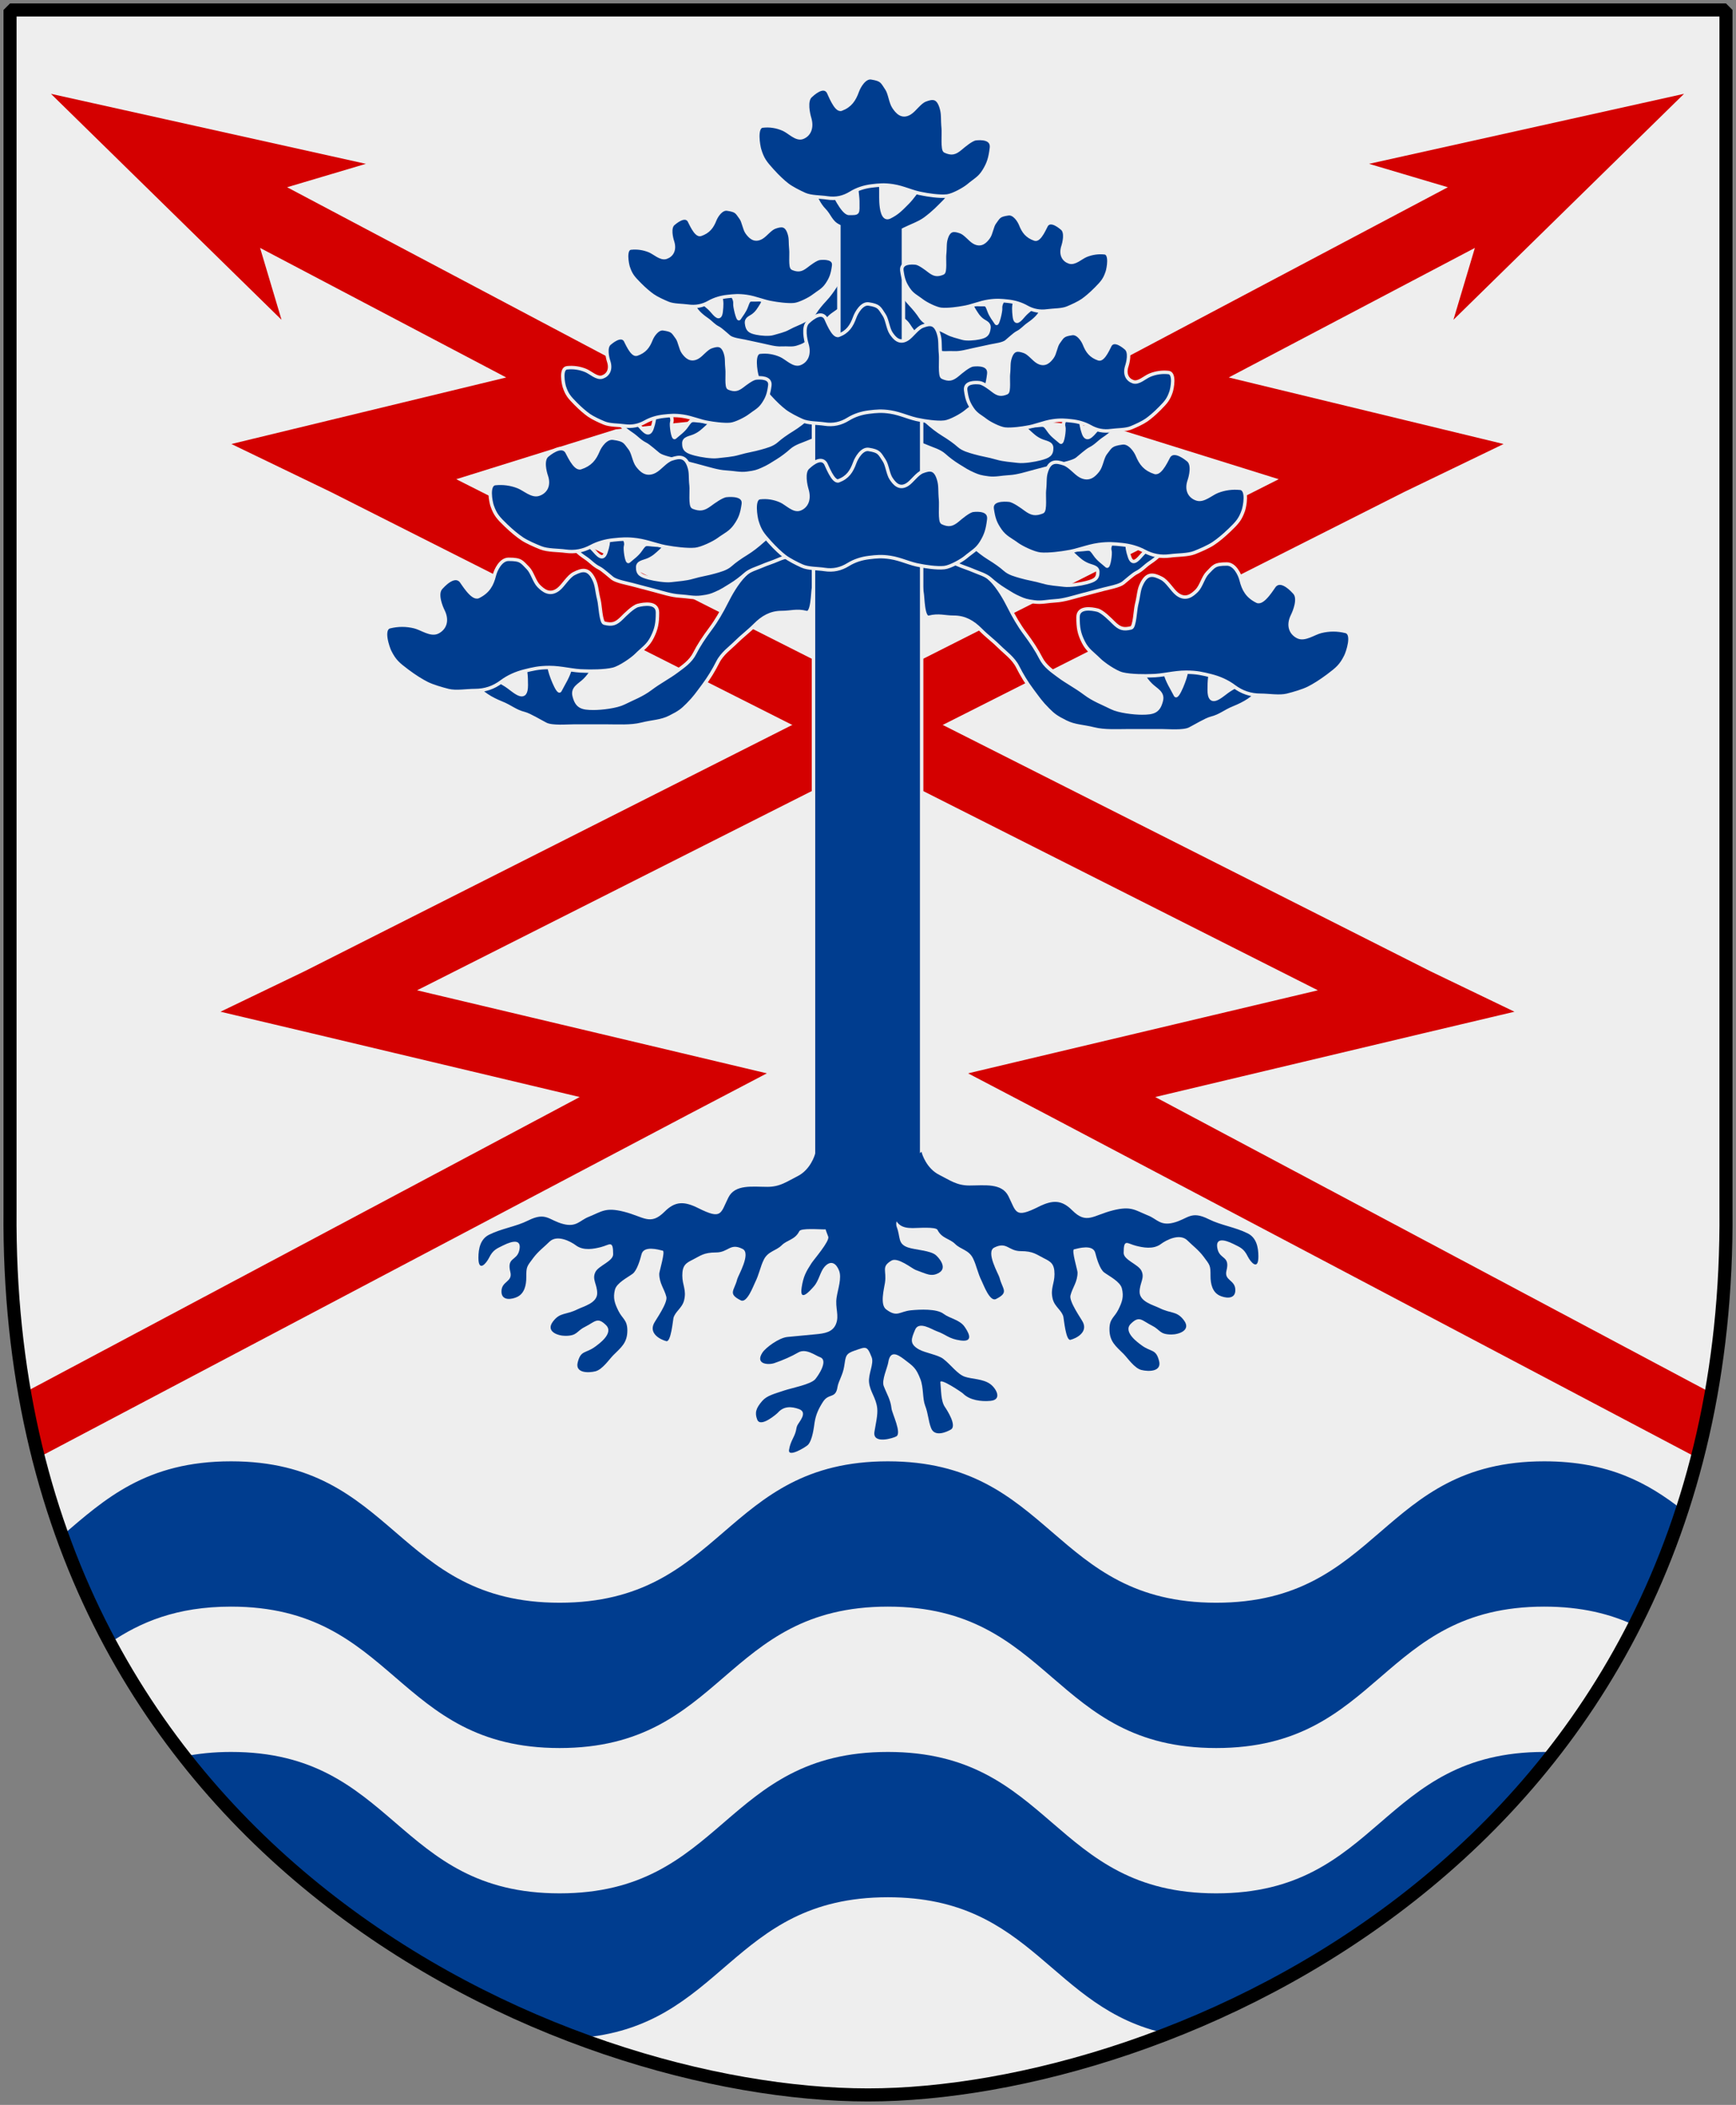 <?xml version="1.0" encoding="UTF-8" standalone="no"?>
<!-- Created with Inkscape (http://www.inkscape.org/) -->
<svg
   xmlns:dc="http://purl.org/dc/elements/1.1/"
   xmlns:cc="http://web.resource.org/cc/"
   xmlns:rdf="http://www.w3.org/1999/02/22-rdf-syntax-ns#"
   xmlns:svg="http://www.w3.org/2000/svg"
   xmlns="http://www.w3.org/2000/svg"
   xmlns:xlink="http://www.w3.org/1999/xlink"
   version="1.0"
   width="251"
   height="304.2"
   id="svg4166">
  <rect width="100%" height="100%" fill="#808080" stroke="none"/>
  <defs
     id="defs4168" />
  <path
     d="M 249.551,1.44 L 125.5,1.44 L 1.45,1.44 L 1.45,174.936 C 0.682,268.657 81.739,302.756 125.5,302.756 C 168.494,302.756 250.318,268.657 249.551,174.936 L 249.551,1.44 z "
     style="color:#000000;fill:#eeeeee;fill-opacity:1;fill-rule:nonzero;stroke:none;stroke-width:1.888;stroke-linecap:round;stroke-linejoin:bevel;marker:none;marker-start:none;marker-mid:none;marker-end:none;stroke-miterlimit:4;stroke-dashoffset:0;stroke-opacity:1;visibility:visible;display:block"
     id="Shield" />
  <use
     transform="matrix(-1,0,0,1,250.85,-2.535823e-4)"
     id="Blixt-2"
     x="0"
     y="0"
     width="251"
     height="304.2"
     xlink:href="#Blixt" />
  <path
     d="M 11.675,15.896 L 37.925,41.609 L 35.399,33.147 L 76.976,55.021 L 37.433,64.591 L 48.401,69.882 L 194.443,143.577 L 152.701,153.478 L 143.785,155.596 L 151.914,159.855 L 244.918,208.915 L 245.259,201.679 L 163.252,158.056 L 205.518,148.01 L 214.959,145.778 L 206.214,141.57 L 62.396,68.959 L 88.767,60.726 L 99.817,59.567 L 90.047,54.266 L 37.97,26.709 L 47.543,23.865 L 11.675,15.896 z "
     style="fill:#d40000;fill-opacity:1;fill-rule:evenodd;stroke:#d40000;stroke-width:2.019pt;marker-start:none;stroke-opacity:1"
     id="Blixt" />
  <path
     d="M 33.406,211.188 C 21.124,211.187 15.165,216.639 9,221.906 C 10.973,227.389 13.299,232.546 15.906,237.406 C 20.295,234.424 25.556,232.188 33.406,232.188 C 57.143,232.188 57.169,252.625 80.906,252.625 C 104.643,252.625 104.638,232.187 128.375,232.188 C 152.112,232.188 152.107,252.625 175.844,252.625 C 199.581,252.625 199.544,232.187 223.281,232.188 C 228.663,232.188 232.812,233.248 236.312,234.875 C 238.964,229.657 241.293,224.098 243.219,218.188 C 238.316,214.352 232.628,211.188 223.281,211.188 C 199.544,211.187 199.581,231.625 175.844,231.625 C 152.107,231.625 152.112,211.188 128.375,211.188 C 104.638,211.187 104.643,231.625 80.906,231.625 C 57.169,231.625 57.143,211.188 33.406,211.188 z "
     style="color:#000000;fill:#003d8f;fill-opacity:1;fill-rule:nonzero;stroke:none;stroke-width:2;stroke-linecap:round;stroke-linejoin:bevel;marker:none;marker-start:none;marker-mid:none;marker-end:none;stroke-miterlimit:4;stroke-dashoffset:0;stroke-opacity:1;visibility:visible;display:block"
     id="path5215" />
  <path
     d="M 33.406,253.188 C 30.879,253.188 28.642,253.431 26.594,253.844 C 42.241,273.814 63.21,286.947 83.531,294.531 C 104.667,293.078 105.551,274.188 128.375,274.188 C 149.47,274.188 151.83,290.313 168.75,293.906 C 188.736,286.154 209.281,272.997 224.656,253.219 C 224.204,253.203 223.752,253.188 223.281,253.188 C 199.544,253.187 199.581,273.625 175.844,273.625 C 152.107,273.625 152.112,253.188 128.375,253.188 C 104.638,253.187 104.643,273.625 80.906,273.625 C 57.169,273.625 57.143,253.188 33.406,253.188 z "
     style="color:#000000;fill:#003d8f;fill-opacity:1;fill-rule:nonzero;stroke:none;stroke-width:2;stroke-linecap:round;stroke-linejoin:bevel;marker:none;marker-start:none;marker-mid:none;marker-end:none;stroke-miterlimit:4;stroke-dashoffset:0;stroke-opacity:1;visibility:visible;display:block"
     id="Vagskura-1" />
  <g
     transform="matrix(0.366,0,0,0.366,36.618,3.93)"
     style="fill:#003d8f;fill-opacity:1;stroke:#eeeeee;stroke-width:1.364;stroke-miterlimit:4;stroke-dasharray:none;stroke-opacity:1"
     id="Pine">
    <path
       d="M 88.247,259.837 C 89.804,262.814 94.115,265.266 98.052,266.841 C 101.796,268.339 103.405,270.105 107.157,271.043 C 109.079,271.524 113.69,274.31 115.561,275.245 C 118.091,276.51 124.017,275.946 126.767,275.946 C 130.969,275.946 135.171,275.946 139.374,275.946 C 144.07,275.946 149.134,276.307 153.381,275.245 C 157.858,274.126 160.956,274.259 164.587,272.444 C 168.451,270.512 169.446,269.686 171.591,267.541 C 174.415,264.717 175.333,263.252 177.894,259.837 C 180.049,256.963 182.002,253.722 183.497,250.732 C 185.202,247.322 188.501,245.028 190.501,243.028 C 193.127,240.402 195.472,238.757 198.205,236.025 C 201.164,233.065 204.383,231.122 208.71,231.122 C 212.475,231.122 214.628,230.15 218.515,231.122 C 221.026,231.75 220.926,223.27 221.317,221.317 C 222.089,217.459 222.017,212.499 222.017,208.71 C 222.017,202.909 221.737,202.126 219.916,200.306 C 219.29,199.679 212.31,203.758 212.212,203.808 C 209.253,205.287 204.596,207.221 202.407,209.411 C 199.726,212.092 197.037,213.38 194.002,216.414 C 191.1,219.317 188.53,223.857 186.999,226.92 C 185.087,230.743 182.911,234.471 180.695,237.425 C 177.995,241.026 175.799,244.417 174.392,247.231 C 172.772,250.47 169.821,252.41 167.388,254.234 C 164.044,256.743 160.713,258.365 156.883,261.238 C 153.509,263.768 150.09,264.985 146.377,266.841 C 143.553,268.253 137.66,268.942 134.471,268.942 C 129.807,268.942 127.841,268.337 126.767,264.039 C 125.969,260.848 128.912,259.793 130.969,257.736 C 133.442,255.263 134.347,253.081 135.872,250.032 C 138.011,245.753 135.901,246.348 132.37,247.231 C 126.875,248.604 126.779,247.182 125.366,252.834 C 124.45,256.498 122.55,259.167 121.164,261.938 C 120.439,263.388 116.962,254.679 116.962,252.834 C 116.962,249.993 114.258,247.08 112.059,246.53 C 107.282,245.336 104.474,246.769 106.456,250.732 C 107.701,253.222 107.857,256.244 107.857,259.837 C 107.857,266.407 103.829,262.769 100.853,260.538 C 98.385,258.686 94.319,256.92 93.149,256.335 C 92.184,255.853 88.431,259.699 88.247,259.837 z "
       style="fill:#003d8f;fill-opacity:1;fill-rule:evenodd;stroke:#eeeeee;stroke-width:1.364;stroke-linecap:butt;stroke-linejoin:miter;stroke-miterlimit:4;stroke-dasharray:none;stroke-opacity:1"
       id="path4864" />
    <path
       d="M 125.533,203.584 C 126.067,205.598 128.639,207.82 131.113,209.465 C 133.467,211.029 134.266,212.352 136.73,213.593 C 137.993,214.228 140.713,216.7 141.854,217.59 C 143.396,218.793 147.676,219.568 149.612,220.08 C 152.571,220.861 155.53,221.642 158.489,222.424 C 161.796,223.297 165.293,224.448 168.485,224.623 C 171.849,224.807 174.005,225.46 176.905,225.083 C 179.99,224.682 180.847,224.389 182.763,223.545 C 185.285,222.434 186.208,221.756 188.657,220.253 C 190.718,218.989 192.705,217.474 194.323,216.02 C 196.168,214.361 198.924,213.645 200.71,212.859 C 203.055,211.825 205.017,211.308 207.458,210.233 C 210.101,209.069 212.735,208.542 215.782,209.346 C 218.433,210.046 220.132,209.883 222.686,211.169 C 224.335,212 225.868,207.068 226.512,206.009 C 227.784,203.917 228.671,201.031 229.387,198.835 C 230.483,195.474 230.434,194.968 229.496,193.575 C 229.173,193.096 223.488,194.161 223.409,194.171 C 221.046,194.478 217.401,194.733 215.446,195.594 C 213.052,196.649 210.915,196.896 208.205,198.09 C 205.613,199.232 202.945,201.384 201.288,202.874 C 199.22,204.734 196.983,206.489 194.865,207.789 C 192.283,209.373 190.095,210.929 188.573,212.298 C 186.82,213.874 184.376,214.449 182.318,215.054 C 179.489,215.885 176.837,216.206 173.597,217.158 C 170.743,217.997 168.106,218.066 165.141,218.451 C 162.886,218.744 158.606,218.047 156.36,217.454 C 153.076,216.587 151.807,215.871 151.862,213.181 C 151.903,211.184 154.175,211.12 156.012,210.31 C 158.221,209.337 159.271,208.241 160.92,206.758 C 163.235,204.677 161.637,204.629 158.984,204.484 C 154.855,204.258 155.056,203.416 152.993,206.428 C 151.656,208.381 149.813,209.574 148.314,210.922 C 147.53,211.627 146.727,205.934 147.076,204.865 C 147.612,203.219 146.259,201.029 144.815,200.301 C 141.676,198.721 139.429,199.029 140.075,201.694 C 140.481,203.368 140.02,205.148 139.341,207.23 C 138.099,211.037 135.951,208.18 134.277,206.334 C 132.889,204.802 130.359,203.022 129.646,202.466 C 129.058,202.007 125.688,203.538 125.533,203.584 z "
       style="fill:#003d8f;fill-opacity:1;fill-rule:evenodd;stroke:#eeeeee;stroke-width:1.364;stroke-linecap:butt;stroke-linejoin:miter;stroke-miterlimit:4;stroke-dasharray:none;stroke-opacity:1"
       id="path7485" />
    <path
       d="M 143.768,154.644 C 144.302,156.658 146.874,158.88 149.348,160.525 C 151.702,162.089 152.501,163.412 154.965,164.653 C 156.228,165.288 158.948,167.76 160.089,168.65 C 161.632,169.853 165.911,170.628 167.847,171.14 C 170.806,171.921 173.765,172.702 176.724,173.484 C 180.031,174.357 183.528,175.508 186.72,175.683 C 190.084,175.867 192.24,176.52 195.14,176.143 C 198.225,175.742 199.082,175.449 200.998,174.605 C 203.52,173.494 204.443,172.816 206.892,171.313 C 208.953,170.049 210.94,168.534 212.558,167.08 C 214.403,165.421 217.159,164.705 218.945,163.919 C 221.29,162.885 223.253,162.368 225.693,161.293 C 228.336,160.129 230.97,159.602 234.017,160.406 C 236.668,161.106 238.368,160.943 240.921,162.229 C 242.57,163.06 244.103,158.128 244.747,157.069 C 246.019,154.977 246.906,152.091 247.622,149.895 C 248.718,146.534 248.669,146.028 247.731,144.635 C 247.408,144.156 241.723,145.221 241.644,145.231 C 239.281,145.538 235.637,145.793 233.681,146.654 C 231.287,147.709 229.15,147.956 226.44,149.15 C 223.848,150.292 221.18,152.444 219.523,153.934 C 217.455,155.794 215.218,157.549 213.1,158.849 C 210.518,160.433 208.331,161.989 206.808,163.358 C 205.056,164.934 202.611,165.509 200.553,166.114 C 197.724,166.945 195.073,167.266 191.832,168.218 C 188.978,169.057 186.341,169.126 183.376,169.511 C 181.121,169.804 176.841,169.107 174.596,168.514 C 171.312,167.647 170.042,166.931 170.097,164.241 C 170.139,162.244 172.41,162.18 174.247,161.37 C 176.456,160.397 177.506,159.301 179.155,157.818 C 181.47,155.737 179.872,155.689 177.219,155.544 C 173.09,155.318 173.291,154.476 171.229,157.488 C 169.891,159.441 168.048,160.634 166.549,161.982 C 165.765,162.687 164.962,156.994 165.311,155.925 C 165.847,154.279 164.494,152.089 163.05,151.361 C 159.911,149.781 157.664,150.089 158.31,152.754 C 158.716,154.428 158.255,156.208 157.576,158.29 C 156.335,162.097 154.186,159.24 152.512,157.394 C 151.124,155.862 148.594,154.082 147.881,153.526 C 147.293,153.067 143.924,154.598 143.768,154.644 z "
       style="fill:#003d8f;fill-opacity:1;fill-rule:evenodd;stroke:#eeeeee;stroke-width:1.364;stroke-linecap:butt;stroke-linejoin:miter;stroke-miterlimit:4;stroke-dasharray:none;stroke-opacity:1"
       id="path7487" />
    <path
       d="M 174.17,109.949 C 174.823,111.896 177.009,113.855 179.049,115.251 C 180.99,116.578 181.749,117.813 183.731,118.81 C 184.746,119.32 187.074,121.512 188.031,122.286 C 189.326,123.333 192.59,123.694 194.087,124.017 C 196.376,124.51 198.664,125.003 200.952,125.496 C 203.51,126.047 206.243,126.856 208.626,126.725 C 211.138,126.587 212.816,127.03 214.913,126.38 C 217.144,125.688 217.74,125.316 219.049,124.296 C 220.773,122.954 221.369,122.193 222.988,120.47 C 224.351,119.02 225.627,117.328 226.638,115.732 C 227.791,113.911 229.738,112.938 230.958,111.988 C 232.561,110.74 233.946,110.04 235.614,108.741 C 237.421,107.335 239.301,106.561 241.658,107.069 C 243.707,107.51 244.944,107.187 246.997,108.219 C 248.323,108.886 248.826,103.849 249.167,102.737 C 249.841,100.541 250.129,97.594 250.378,95.348 C 250.759,91.91 250.658,91.413 249.786,90.12 C 249.486,89.676 245.418,91.274 245.361,91.292 C 243.652,91.821 240.989,92.421 239.653,93.461 C 238.017,94.736 236.467,95.184 234.616,96.626 C 232.844,98.005 231.146,100.395 230.111,102.03 C 228.818,104.072 227.388,106.025 225.987,107.516 C 224.28,109.333 222.861,111.086 221.91,112.588 C 220.815,114.318 219.081,115.121 217.636,115.917 C 215.649,117.011 213.729,117.581 211.454,118.834 C 209.451,119.938 207.509,120.258 205.365,120.922 C 203.734,121.428 200.48,121.144 198.743,120.77 C 196.203,120.223 195.173,119.633 194.87,116.96 C 194.646,114.975 196.318,114.696 197.573,113.718 C 199.082,112.542 199.719,111.355 200.75,109.727 C 202.196,107.442 201.008,107.547 199.027,107.656 C 195.944,107.825 195.986,106.971 194.844,110.155 C 194.105,112.219 192.894,113.578 191.957,115.058 C 191.467,115.832 190.146,110.262 190.268,109.168 C 190.455,107.485 189.174,105.441 188.013,104.857 C 185.49,103.589 183.867,104.109 184.685,106.69 C 185.199,108.312 185.085,110.121 184.849,112.251 C 184.417,116.144 182.463,113.516 180.989,111.844 C 179.767,110.457 177.669,108.933 177.07,108.449 C 176.576,108.05 174.28,109.889 174.17,109.949 z "
       style="fill:#003d8f;fill-opacity:1;fill-rule:evenodd;stroke:#eeeeee;stroke-width:1.364;stroke-linecap:butt;stroke-linejoin:miter;stroke-miterlimit:4;stroke-dasharray:none;stroke-opacity:1"
       id="path7489" />
    <path
       d="M 397.249,261.696 C 395.692,264.673 391.381,267.125 387.444,268.7 C 383.7,270.198 382.091,271.964 378.339,272.902 C 376.417,273.383 371.807,276.169 369.935,277.104 C 367.405,278.369 361.48,277.805 358.729,277.805 C 354.527,277.805 350.325,277.805 346.122,277.805 C 341.426,277.805 336.362,278.166 332.115,277.104 C 327.638,275.985 324.54,276.119 320.909,274.303 C 317.045,272.371 316.05,271.545 313.905,269.4 C 311.081,266.576 310.163,265.111 307.602,261.696 C 305.447,258.822 303.494,255.581 301.999,252.591 C 300.294,249.181 296.995,246.887 294.995,244.887 C 292.369,242.261 290.024,240.617 287.291,237.884 C 284.332,234.924 281.113,232.981 276.786,232.981 C 273.021,232.981 270.868,232.009 266.981,232.981 C 264.471,233.609 264.57,225.129 264.179,223.176 C 263.408,219.318 263.479,214.358 263.479,210.569 C 263.479,204.768 263.759,203.985 265.58,202.165 C 266.206,201.538 273.186,205.618 273.284,205.667 C 276.243,207.146 280.9,209.081 283.089,211.27 C 285.77,213.951 288.46,215.239 291.494,218.273 C 294.396,221.176 296.966,225.716 298.497,228.779 C 300.409,232.602 302.585,236.33 304.801,239.284 C 307.501,242.885 309.697,246.276 311.104,249.09 C 312.724,252.329 315.675,254.269 318.108,256.093 C 321.452,258.602 324.783,260.224 328.613,263.097 C 331.987,265.628 335.406,266.844 339.119,268.7 C 341.943,270.112 347.837,270.801 351.025,270.801 C 355.689,270.801 357.655,270.196 358.729,265.899 C 359.527,262.707 356.584,261.652 354.527,259.595 C 352.054,257.122 351.149,254.94 349.624,251.891 C 347.485,247.612 349.595,248.207 353.126,249.09 C 358.622,250.463 358.717,249.041 360.13,254.693 C 361.046,258.357 362.946,261.026 364.332,263.797 C 365.057,265.247 368.534,256.538 368.534,254.693 C 368.534,251.852 371.238,248.939 373.437,248.389 C 378.214,247.195 381.022,248.628 379.04,252.591 C 377.795,255.081 377.639,258.103 377.639,261.696 C 377.639,268.266 381.667,264.628 384.643,262.397 C 387.111,260.546 391.178,258.779 392.347,258.194 C 393.312,257.712 397.065,261.558 397.249,261.696 z "
       style="fill:#003d8f;fill-opacity:1;fill-rule:evenodd;stroke:#eeeeee;stroke-width:1.364;stroke-linecap:butt;stroke-linejoin:miter;stroke-miterlimit:4;stroke-dasharray:none;stroke-opacity:1"
       id="path8386" />
    <path
       d="M 359.964,205.443 C 359.43,207.457 356.857,209.679 354.383,211.324 C 352.029,212.888 351.23,214.211 348.766,215.452 C 347.503,216.087 344.783,218.559 343.642,219.449 C 342.1,220.653 337.82,221.427 335.884,221.939 C 332.925,222.72 329.966,223.502 327.007,224.283 C 323.7,225.156 320.203,226.307 317.011,226.482 C 313.647,226.666 311.492,227.319 308.592,226.942 C 305.506,226.541 304.649,226.248 302.734,225.404 C 300.211,224.293 299.288,223.615 296.839,222.112 C 294.778,220.848 292.791,219.333 291.174,217.879 C 289.329,216.22 286.572,215.504 284.786,214.718 C 282.441,213.684 280.479,213.167 278.038,212.092 C 275.395,210.928 272.761,210.401 269.714,211.205 C 267.063,211.905 265.364,211.742 262.81,213.028 C 261.161,213.859 259.629,208.927 258.984,207.868 C 257.712,205.776 256.825,202.89 256.109,200.694 C 255.013,197.333 255.062,196.827 256,195.434 C 256.323,194.955 262.008,196.02 262.087,196.03 C 264.45,196.337 268.095,196.592 270.05,197.453 C 272.444,198.508 274.581,198.755 277.291,199.949 C 279.883,201.091 282.551,203.244 284.208,204.733 C 286.276,206.593 288.513,208.348 290.632,209.648 C 293.213,211.232 295.401,212.789 296.923,214.157 C 298.676,215.733 301.12,216.308 303.178,216.913 C 306.007,217.744 308.659,218.065 311.899,219.017 C 314.753,219.856 317.39,219.925 320.355,220.31 C 322.61,220.603 326.89,219.906 329.136,219.313 C 332.42,218.446 333.69,217.73 333.634,215.04 C 333.593,213.043 331.321,212.979 329.484,212.169 C 327.275,211.196 326.225,210.1 324.576,208.617 C 322.261,206.536 323.859,206.488 326.512,206.343 C 330.641,206.117 330.44,205.275 332.503,208.287 C 333.84,210.24 335.683,211.433 337.182,212.781 C 337.966,213.486 338.769,207.793 338.421,206.724 C 337.884,205.079 339.237,202.888 340.682,202.161 C 343.82,200.58 346.067,200.888 345.421,203.553 C 345.015,205.227 345.476,207.007 346.155,209.089 C 347.397,212.896 349.545,210.039 351.219,208.193 C 352.607,206.661 355.137,204.882 355.85,204.325 C 356.438,203.866 359.808,205.397 359.964,205.443 z "
       style="fill:#003d8f;fill-opacity:1;fill-rule:evenodd;stroke:#eeeeee;stroke-width:1.364;stroke-linecap:butt;stroke-linejoin:miter;stroke-miterlimit:4;stroke-dasharray:none;stroke-opacity:1"
       id="path8388" />
    <path
       d="M 341.728,156.503 C 341.195,158.517 338.622,160.739 336.148,162.384 C 333.794,163.948 332.995,165.271 330.531,166.512 C 329.268,167.148 326.548,169.619 325.407,170.509 C 323.865,171.713 319.585,172.487 317.649,172.999 C 314.69,173.78 311.731,174.562 308.772,175.343 C 305.465,176.216 301.968,177.367 298.776,177.542 C 295.412,177.726 293.256,178.379 290.356,178.002 C 287.271,177.601 286.414,177.308 284.498,176.464 C 281.976,175.353 281.053,174.675 278.604,173.172 C 276.543,171.908 274.556,170.393 272.938,168.939 C 271.093,167.28 268.337,166.564 266.551,165.778 C 264.206,164.744 262.244,164.227 259.803,163.152 C 257.16,161.988 254.526,161.461 251.479,162.265 C 248.828,162.965 247.129,162.802 244.575,164.088 C 242.926,164.919 241.393,159.987 240.749,158.928 C 239.477,156.836 238.59,153.95 237.874,151.754 C 236.778,148.393 236.827,147.887 237.765,146.494 C 238.088,146.015 243.773,147.08 243.852,147.09 C 246.215,147.397 249.86,147.652 251.815,148.513 C 254.209,149.568 256.346,149.815 259.056,151.009 C 261.648,152.151 264.316,154.304 265.973,155.793 C 268.041,157.653 270.278,159.408 272.396,160.708 C 274.978,162.292 277.166,163.849 278.688,165.217 C 280.441,166.793 282.885,167.368 284.943,167.973 C 287.772,168.804 290.424,169.125 293.664,170.077 C 296.518,170.916 299.155,170.985 302.12,171.37 C 304.375,171.663 308.655,170.966 310.901,170.373 C 314.185,169.506 315.454,168.79 315.399,166.1 C 315.358,164.103 313.086,164.039 311.249,163.23 C 309.04,162.256 307.99,161.16 306.341,159.677 C 304.026,157.596 305.624,157.548 308.277,157.403 C 312.406,157.177 312.205,156.335 314.268,159.347 C 315.605,161.3 317.448,162.493 318.947,163.841 C 319.731,164.546 320.534,158.853 320.185,157.784 C 319.649,156.139 321.002,153.948 322.446,153.221 C 325.585,151.64 327.832,151.948 327.186,154.613 C 326.78,156.287 327.241,158.067 327.92,160.149 C 329.162,163.956 331.31,161.099 332.984,159.253 C 334.372,157.721 336.902,155.942 337.615,155.385 C 338.203,154.926 341.573,156.457 341.728,156.503 z "
       style="fill:#003d8f;fill-opacity:1;fill-rule:evenodd;stroke:#eeeeee;stroke-width:1.364;stroke-linecap:butt;stroke-linejoin:miter;stroke-miterlimit:4;stroke-dasharray:none;stroke-opacity:1"
       id="path8390" />
    <path
       d="M 311.326,111.808 C 310.674,113.755 308.487,115.714 306.447,117.11 C 304.506,118.437 303.747,119.673 301.765,120.669 C 300.75,121.179 298.423,123.371 297.465,124.145 C 296.171,125.192 292.907,125.553 291.409,125.876 C 289.12,126.369 286.832,126.862 284.544,127.355 C 281.986,127.906 279.253,128.715 276.87,128.584 C 274.358,128.446 272.68,128.889 270.584,128.239 C 268.352,127.547 267.756,127.175 266.447,126.155 C 264.724,124.813 264.127,124.052 262.508,122.329 C 261.145,120.879 259.869,119.187 258.858,117.591 C 257.705,115.77 255.758,114.797 254.538,113.847 C 252.935,112.599 251.55,111.899 249.882,110.6 C 248.076,109.194 246.195,108.42 243.839,108.928 C 241.789,109.369 240.552,109.046 238.499,110.078 C 237.173,110.745 236.67,105.708 236.329,104.596 C 235.655,102.4 235.367,99.453 235.118,97.207 C 234.737,93.769 234.838,93.272 235.71,91.979 C 236.01,91.535 240.078,93.133 240.135,93.151 C 241.844,93.68 244.507,94.28 245.843,95.321 C 247.479,96.595 249.029,97.043 250.88,98.485 C 252.652,99.864 254.35,102.254 255.385,103.889 C 256.678,105.931 258.108,107.885 259.509,109.376 C 261.216,111.192 262.635,112.945 263.586,114.447 C 264.681,116.177 266.416,116.98 267.86,117.776 C 269.847,118.87 271.767,119.44 274.042,120.693 C 276.046,121.797 277.988,122.117 280.131,122.781 C 281.762,123.287 285.017,123.003 286.753,122.629 C 289.293,122.082 290.323,121.492 290.626,118.819 C 290.85,116.834 289.179,116.555 287.923,115.577 C 286.414,114.401 285.777,113.214 284.747,111.586 C 283.3,109.302 284.488,109.406 286.469,109.515 C 289.552,109.684 289.51,108.83 290.652,112.014 C 291.391,114.078 292.602,115.437 293.539,116.917 C 294.029,117.691 295.35,112.121 295.228,111.027 C 295.041,109.344 296.322,107.3 297.483,106.716 C 300.006,105.448 301.629,105.968 300.811,108.549 C 300.297,110.171 300.411,111.98 300.647,114.11 C 301.079,118.004 303.033,115.375 304.507,113.703 C 305.729,112.316 307.827,110.792 308.426,110.308 C 308.92,109.909 311.216,111.748 311.326,111.808 z "
       style="fill:#003d8f;fill-opacity:1;fill-rule:evenodd;stroke:#eeeeee;stroke-width:1.364;stroke-linecap:butt;stroke-linejoin:miter;stroke-miterlimit:4;stroke-dasharray:none;stroke-opacity:1"
       id="path8392" />
    <rect
       width="42.723"
       height="320.141"
       x="221.317"
       y="141.475"
       style="fill:#003d8f;fill-opacity:1;stroke:#eeeeee;stroke-width:1.364;stroke-linejoin:miter;stroke-miterlimit:4;stroke-dasharray:none;stroke-opacity:1"
       id="rect8398" />
    <path
       d="M 263.445,212.565 C 264.869,212.876 270.045,213.741 273.039,213.384 C 275.471,213.093 279.917,210.55 281.43,209.274 C 283.984,207.118 285.831,206.355 287.609,203.464 C 289.452,200.468 290.059,198.4 290.553,194.441 C 291.059,190.388 286.339,190.527 284.346,190.765 C 282.628,190.97 279.457,193.702 278.416,194.581 C 276.08,196.553 274.772,196.798 272.223,195.648 C 271.101,195.142 271.708,188.728 271.517,186.733 C 271.134,182.722 271.558,181.234 270.729,178.483 C 269.415,174.126 267.25,174.412 264.439,175.471 C 262.207,176.311 260.259,179.432 258.342,180.616 C 255.145,182.591 253.213,180.108 251.969,178.268 C 250.727,176.429 250.428,172.838 249.232,171.069 C 247.333,168.259 247.373,167.393 243.107,166.728 C 240.473,166.317 238.299,170.046 237.606,171.965 C 236.355,175.43 234.802,177.77 231.261,179.104 C 229.054,179.935 226.517,172.871 226.062,172.198 C 223.982,169.12 219.618,173.476 219.192,173.836 C 216.978,175.704 218.264,181.091 218.708,182.565 C 219.915,186.568 218.469,189.303 215.93,190.259 C 213.479,191.182 210.764,188.105 208.451,187.061 C 205.798,185.865 202.974,185.424 200.129,185.764 C 197.146,186.12 198.538,193.638 198.968,195.065 C 200.102,198.824 201.203,200.193 204,203.299 C 206.227,205.772 208.319,207.709 209.959,208.969 C 211.667,210.281 214.66,211.791 216.761,212.738 C 219.262,213.866 222.989,213.709 225.677,214.128 C 229.088,214.66 232.111,213.986 235.009,212.196 C 237.512,210.65 240.347,209.759 243.234,209.415 C 246.079,209.075 248.192,208.833 251.722,209.383 C 255.933,210.04 259.481,211.947 263.445,212.565 z "
       style="fill:#003d8f;fill-opacity:1;fill-rule:evenodd;stroke:#eeeeee;stroke-width:1.364;stroke-linecap:butt;stroke-linejoin:miter;stroke-miterlimit:4;stroke-dasharray:none;stroke-opacity:1"
       id="path8396" />
    <path
       d="M 244.094,54.344 C 241.743,54.447 238.853,55.667 238.125,56.031 C 238.119,56.035 238.1,56.057 238.094,56.062 C 238.088,56.069 238.068,56.086 238.062,56.094 C 238.057,56.102 238.036,56.116 238.031,56.125 C 237.407,57.292 238.812,66.569 238.812,68.625 C 238.812,71.206 238.934,72.452 238.531,73.031 C 238.132,73.565 237.229,73.531 235.312,73.531 C 235.303,73.531 235.291,73.532 235.281,73.531 C 232.806,73.403 229.041,65.176 228.312,63.719 C 226.341,59.776 226.787,61.529 221.312,63.719 C 221.498,66.253 223.67,70.264 225.531,72.125 C 227.679,74.273 228.106,76.928 231.125,78.438 C 231.198,78.474 231.27,78.525 231.344,78.562 L 231.344,150.594 L 256.844,150.594 L 256.844,79.938 C 256.909,79.902 256.965,79.877 257.031,79.844 C 259.532,78.593 263.195,77.307 265.438,75.625 C 268.966,72.979 270.411,71.37 273.156,68.625 C 276.008,65.773 274.717,61.779 273.156,60.219 C 269.994,57.056 265.479,58.73 264.031,61.625 C 262.726,64.235 260.226,67.555 258.438,69.344 C 255.673,72.108 254.46,73.426 251.438,74.938 C 250.925,75.194 250.468,75.238 250.094,75.125 C 249.908,75.064 249.717,74.946 249.562,74.812 C 248.073,73.484 247.938,69.054 247.938,67.25 C 247.938,63.18 248.008,59.188 247.219,56.031 C 247.128,55.667 246.965,55.359 246.75,55.125 C 246.718,55.091 246.66,55.031 246.625,55 C 246.034,54.484 245.103,54.3 244.094,54.344 z "
       style="fill:#003d8f;fill-opacity:1;fill-rule:evenodd;stroke:#eeeeee;stroke-width:1.364;stroke-linecap:butt;stroke-linejoin:miter;stroke-miterlimit:4;stroke-dasharray:none;stroke-opacity:1"
       id="path7491" />
    <path
       d="M 263.445,155.135 C 264.869,155.446 270.045,156.311 273.039,155.953 C 275.471,155.663 279.917,153.12 281.43,151.843 C 283.984,149.688 285.831,148.925 287.609,146.034 C 289.452,143.038 290.059,140.969 290.553,137.011 C 291.059,132.958 286.339,133.097 284.346,133.335 C 282.628,133.54 279.457,136.272 278.416,137.151 C 276.08,139.122 274.772,139.367 272.223,138.217 C 271.101,137.711 271.708,131.297 271.517,129.303 C 271.134,125.292 271.558,123.804 270.729,121.053 C 269.415,116.696 267.25,116.982 264.439,118.041 C 262.207,118.881 260.259,122.002 258.342,123.186 C 255.145,125.161 253.213,122.678 251.969,120.838 C 250.727,118.999 250.428,115.408 249.232,113.638 C 247.333,110.829 247.373,109.962 243.107,109.297 C 240.473,108.887 238.299,112.615 237.606,114.535 C 236.355,117.999 234.802,120.34 231.261,121.673 C 229.054,122.504 226.517,115.441 226.062,114.768 C 223.982,111.689 219.618,116.046 219.192,116.406 C 216.978,118.274 218.264,123.66 218.708,125.135 C 219.915,129.137 218.469,131.872 215.93,132.829 C 213.479,133.752 210.764,130.674 208.451,129.631 C 205.798,128.434 202.974,127.994 200.129,128.334 C 197.146,128.69 198.538,136.208 198.968,137.634 C 200.102,141.394 201.203,142.763 204,145.869 C 206.227,148.341 208.319,150.279 209.959,151.538 C 211.667,152.851 214.66,154.36 216.761,155.308 C 219.262,156.436 222.989,156.279 225.677,156.698 C 229.088,157.229 232.111,156.555 235.009,154.766 C 237.512,153.219 240.347,152.329 243.234,151.985 C 246.079,151.645 248.192,151.403 251.722,151.953 C 255.933,152.61 259.481,154.517 263.445,155.135 z "
       style="fill:#003d8f;fill-opacity:1;fill-rule:evenodd;stroke:#eeeeee;stroke-width:1.364;stroke-linecap:butt;stroke-linejoin:miter;stroke-miterlimit:4;stroke-dasharray:none;stroke-opacity:1"
       id="path8394" />
    <path
       d="M 264.496,65.838 C 265.92,66.149 271.096,67.013 274.09,66.656 C 276.522,66.366 280.968,63.823 282.481,62.546 C 285.035,60.391 286.881,59.628 288.66,56.737 C 290.503,53.741 291.11,51.672 291.604,47.714 C 292.11,43.661 287.389,43.8 285.397,44.037 C 283.679,44.242 280.508,46.975 279.466,47.854 C 277.131,49.825 275.823,50.07 273.273,48.92 C 272.152,48.414 272.758,42 272.568,40.006 C 272.184,35.994 272.609,34.507 271.779,31.756 C 270.465,27.399 268.3,27.685 265.489,28.743 C 263.258,29.584 261.309,32.705 259.393,33.889 C 256.195,35.864 254.263,33.381 253.02,31.541 C 251.777,29.702 251.478,26.111 250.282,24.341 C 248.384,21.532 248.424,20.665 244.158,20 C 241.523,19.59 239.349,23.318 238.656,25.238 C 237.405,28.702 235.852,31.042 232.311,32.376 C 230.104,33.207 227.568,26.144 227.113,25.47 C 225.033,22.392 220.668,26.749 220.242,27.108 C 218.029,28.976 219.314,34.363 219.759,35.837 C 220.966,39.84 219.52,42.575 216.981,43.531 C 214.53,44.455 211.815,41.377 209.502,40.334 C 206.848,39.137 204.024,38.697 201.179,39.037 C 198.197,39.393 199.588,46.911 200.018,48.337 C 201.152,52.097 202.253,53.466 205.051,56.572 C 207.278,59.044 209.369,60.981 211.009,62.241 C 212.718,63.554 215.71,65.063 217.811,66.011 C 220.313,67.139 224.04,66.982 226.728,67.4 C 230.139,67.932 233.162,67.258 236.059,65.469 C 238.563,63.922 241.397,63.032 244.284,62.687 C 247.13,62.348 249.243,62.106 252.772,62.656 C 256.984,63.312 260.531,65.22 264.496,65.838 z "
       style="fill:#003d8f;fill-opacity:1;fill-rule:evenodd;stroke:#eeeeee;stroke-width:1.364;stroke-linecap:butt;stroke-linejoin:miter;stroke-miterlimit:4;stroke-dasharray:none;stroke-opacity:1"
       id="path4860" />
    <path
       d="M 164.219,205.427 C 165.762,205.72 171.37,206.534 174.614,206.197 C 177.249,205.924 182.066,203.531 183.705,202.329 C 186.472,200.3 188.473,199.583 190.4,196.862 C 192.397,194.042 193.054,192.095 193.59,188.37 C 194.138,184.555 189.023,184.686 186.864,184.909 C 185.003,185.102 181.567,187.674 180.439,188.501 C 177.909,190.357 176.492,190.587 173.729,189.505 C 172.514,189.029 173.171,182.992 172.965,181.115 C 172.55,177.34 173.01,175.94 172.111,173.351 C 170.687,169.25 168.341,169.519 165.296,170.516 C 162.878,171.306 160.767,174.244 158.691,175.358 C 155.226,177.217 153.133,174.88 151.786,173.148 C 150.44,171.417 150.115,168.038 148.82,166.372 C 146.763,163.728 146.806,162.913 142.184,162.287 C 139.33,161.9 136.975,165.409 136.224,167.216 C 134.868,170.477 133.186,172.679 129.349,173.934 C 126.958,174.717 124.21,168.069 123.717,167.435 C 121.463,164.538 116.735,168.638 116.273,168.977 C 113.875,170.735 115.268,175.804 115.749,177.192 C 117.057,180.959 115.49,183.533 112.739,184.433 C 110.084,185.302 107.142,182.406 104.636,181.424 C 101.761,180.298 98.702,179.883 95.619,180.203 C 92.388,180.538 93.896,187.614 94.362,188.956 C 95.59,192.494 96.783,193.783 99.814,196.706 C 102.227,199.033 104.493,200.856 106.27,202.042 C 108.121,203.277 111.363,204.698 113.639,205.59 C 116.35,206.652 120.388,206.503 123.3,206.898 C 126.996,207.398 130.271,206.764 133.41,205.08 C 136.123,203.624 139.193,202.786 142.321,202.462 C 145.404,202.142 147.693,201.915 151.518,202.432 C 156.08,203.05 159.924,204.846 164.219,205.427 z "
       style="fill:#003d8f;fill-opacity:1;fill-rule:evenodd;stroke:#eeeeee;stroke-width:1.364;stroke-linecap:butt;stroke-linejoin:miter;stroke-miterlimit:4;stroke-dasharray:none;stroke-opacity:1"
       id="path4854" />
    <path
       d="M 130.969,254.234 C 132.66,254.326 138.767,254.386 142.175,253.534 C 144.944,252.842 149.716,249.495 151.28,247.931 C 153.921,245.29 155.945,244.204 157.583,240.927 C 159.281,237.532 159.684,235.295 159.684,231.122 C 159.684,226.849 154.249,227.753 151.98,228.321 C 150.025,228.81 146.754,232.146 145.677,233.223 C 143.262,235.638 141.786,236.102 138.673,235.324 C 137.304,234.982 137.08,228.251 136.572,226.219 C 135.551,222.133 135.827,220.526 134.471,217.815 C 132.324,213.521 129.863,214.166 126.767,215.714 C 124.309,216.943 122.507,220.484 120.464,222.017 C 117.053,224.575 114.462,222.319 112.76,220.617 C 111.058,218.915 110.195,215.25 108.557,213.613 C 105.958,211.014 105.879,210.111 100.853,210.111 C 97.749,210.111 95.775,214.317 95.25,216.414 C 94.304,220.198 92.847,222.869 88.947,224.819 C 86.516,226.034 82.566,219.138 81.943,218.515 C 79.095,215.668 74.68,220.877 74.239,221.317 C 71.951,223.605 74.213,228.969 74.94,230.422 C 76.912,234.366 75.635,237.428 72.838,238.826 C 70.139,240.176 66.557,237.431 63.734,236.725 C 60.494,235.915 57.168,235.915 53.928,236.725 C 50.533,237.574 53.226,245.124 53.928,246.53 C 55.781,250.235 57.251,251.473 60.932,254.234 C 63.863,256.432 66.559,258.098 68.636,259.137 C 70.8,260.219 74.476,261.297 77.041,261.938 C 80.095,262.702 84.38,261.938 87.546,261.938 C 91.565,261.938 94.962,260.754 98.052,258.437 C 100.723,256.433 103.869,255.056 107.157,254.234 C 110.396,253.424 112.803,252.834 116.962,252.834 C 121.923,252.834 126.299,254.234 130.969,254.234 z "
       style="fill:#003d8f;fill-opacity:1;fill-rule:evenodd;stroke:#eeeeee;stroke-width:1.364;stroke-linecap:butt;stroke-linejoin:miter;stroke-miterlimit:4;stroke-dasharray:none;stroke-opacity:1"
       id="path3979" />
    <path
       d="M 180.038,156.168 C 181.3,156.419 185.888,157.119 188.541,156.83 C 190.696,156.595 194.636,154.538 195.977,153.506 C 198.24,151.763 199.877,151.146 201.453,148.807 C 203.086,146.384 203.624,144.711 204.062,141.51 C 204.51,138.232 200.327,138.344 198.561,138.537 C 197.039,138.703 194.228,140.912 193.306,141.623 C 191.236,143.218 190.077,143.416 187.817,142.486 C 186.823,142.077 187.361,136.889 187.192,135.276 C 186.852,132.032 187.228,130.829 186.493,128.604 C 185.329,125.08 183.41,125.311 180.919,126.168 C 178.941,126.847 177.214,129.372 175.516,130.329 C 172.682,131.926 170.97,129.918 169.868,128.43 C 168.767,126.943 168.502,124.039 167.442,122.607 C 165.76,120.335 165.795,119.634 162.015,119.097 C 159.68,118.764 157.754,121.78 157.139,123.333 C 156.031,126.134 154.654,128.027 151.516,129.106 C 149.56,129.778 147.313,124.065 146.909,123.521 C 145.066,121.031 141.198,124.555 140.821,124.845 C 138.859,126.356 139.998,130.713 140.392,131.905 C 141.462,135.142 140.18,137.354 137.93,138.128 C 135.758,138.874 133.352,136.385 131.302,135.542 C 128.951,134.574 126.448,134.218 123.927,134.492 C 121.283,134.78 122.517,140.861 122.898,142.014 C 123.903,145.055 124.879,146.162 127.358,148.674 C 129.332,150.674 131.185,152.24 132.638,153.259 C 134.152,154.321 136.804,155.541 138.666,156.308 C 140.883,157.22 144.186,157.093 146.568,157.432 C 149.591,157.862 152.27,157.317 154.838,155.87 C 157.057,154.619 159.568,153.899 162.127,153.62 C 164.649,153.345 166.521,153.15 169.649,153.595 C 173.381,154.126 176.525,155.668 180.038,156.168 z "
       style="fill:#003d8f;fill-opacity:1;fill-rule:evenodd;stroke:#eeeeee;stroke-width:1.364;stroke-linecap:butt;stroke-linejoin:miter;stroke-miterlimit:4;stroke-dasharray:none;stroke-opacity:1"
       id="path4856" />
    <path
       d="M 354.527,256.093 C 352.836,256.185 346.729,256.245 343.321,255.393 C 340.552,254.701 335.78,251.354 334.216,249.79 C 331.576,247.149 329.551,246.063 327.913,242.786 C 326.215,239.391 325.812,237.154 325.812,232.981 C 325.812,228.708 331.247,229.613 333.516,230.18 C 335.472,230.669 338.742,234.005 339.819,235.082 C 342.234,237.497 343.71,237.961 346.823,237.183 C 348.192,236.841 348.416,230.11 348.924,228.079 C 349.946,223.992 349.67,222.385 351.025,219.674 C 353.172,215.38 355.633,216.025 358.729,217.573 C 361.187,218.802 362.989,222.343 365.032,223.876 C 368.443,226.434 371.034,224.178 372.737,222.476 C 374.438,220.774 375.302,217.109 376.939,215.472 C 379.538,212.873 379.617,211.97 384.643,211.97 C 387.747,211.97 389.722,216.176 390.246,218.273 C 391.192,222.058 392.649,224.728 396.549,226.678 C 398.98,227.893 402.93,220.997 403.553,220.374 C 406.401,217.527 410.817,222.736 411.257,223.176 C 413.545,225.464 411.283,230.828 410.557,232.281 C 408.584,236.225 409.861,239.287 412.658,240.685 C 415.357,242.035 418.939,239.29 421.762,238.584 C 425.002,237.774 428.328,237.774 431.568,238.584 C 434.963,239.433 432.271,246.983 431.568,248.389 C 429.715,252.094 428.245,253.332 424.564,256.093 C 421.633,258.291 418.937,259.957 416.86,260.996 C 414.696,262.078 411.02,263.156 408.455,263.797 C 405.401,264.561 401.117,263.797 397.95,263.797 C 393.931,263.797 390.535,262.613 387.444,260.296 C 384.774,258.292 381.627,256.915 378.339,256.093 C 375.1,255.283 372.693,254.693 368.534,254.693 C 363.573,254.693 359.197,256.093 354.527,256.093 z "
       style="fill:#003d8f;fill-opacity:1;fill-rule:evenodd;stroke:#eeeeee;stroke-width:1.364;stroke-linecap:butt;stroke-linejoin:miter;stroke-miterlimit:4;stroke-dasharray:none;stroke-opacity:1"
       id="path8378" />
    <path
       d="M 321.277,207.286 C 319.734,207.579 314.126,208.393 310.882,208.056 C 308.247,207.783 303.43,205.39 301.791,204.188 C 299.024,202.16 297.023,201.442 295.096,198.721 C 293.099,195.901 292.442,193.954 291.906,190.229 C 291.358,186.414 296.473,186.545 298.632,186.768 C 300.493,186.961 303.929,189.533 305.057,190.36 C 307.588,192.216 309.004,192.446 311.767,191.364 C 312.982,190.888 312.325,184.851 312.531,182.974 C 312.947,179.199 312.487,177.799 313.385,175.21 C 314.809,171.109 317.155,171.378 320.2,172.375 C 322.618,173.165 324.729,176.103 326.805,177.217 C 330.27,179.076 332.363,176.739 333.71,175.007 C 335.057,173.276 335.381,169.897 336.676,168.231 C 338.733,165.587 338.69,164.772 343.312,164.146 C 346.166,163.759 348.521,167.268 349.273,169.075 C 350.628,172.336 352.311,174.538 356.147,175.793 C 358.538,176.576 361.286,169.928 361.779,169.294 C 364.033,166.397 368.761,170.497 369.223,170.836 C 371.621,172.594 370.228,177.663 369.747,179.051 C 368.439,182.818 370.006,185.392 372.757,186.292 C 375.412,187.161 378.354,184.265 380.86,183.283 C 383.735,182.157 386.794,181.742 389.877,182.062 C 393.108,182.397 391.6,189.473 391.134,190.815 C 389.906,194.354 388.713,195.642 385.682,198.565 C 383.269,200.892 381.003,202.715 379.226,203.901 C 377.375,205.136 374.133,206.557 371.857,207.449 C 369.146,208.511 365.108,208.363 362.196,208.757 C 358.501,209.257 355.225,208.623 352.086,206.939 C 349.373,205.483 346.303,204.645 343.175,204.321 C 340.092,204.001 337.803,203.774 333.978,204.292 C 329.416,204.909 325.572,206.705 321.277,207.286 z "
       style="fill:#003d8f;fill-opacity:1;fill-rule:evenodd;stroke:#eeeeee;stroke-width:1.364;stroke-linecap:butt;stroke-linejoin:miter;stroke-miterlimit:4;stroke-dasharray:none;stroke-opacity:1"
       id="path8380" />
    <path
       d="M 305.458,158.027 C 304.196,158.278 299.608,158.978 296.955,158.689 C 294.8,158.454 290.86,156.397 289.519,155.365 C 287.256,153.622 285.619,153.005 284.043,150.666 C 282.41,148.243 281.872,146.571 281.434,143.369 C 280.986,140.091 285.169,140.203 286.935,140.396 C 288.457,140.562 291.268,142.772 292.191,143.482 C 294.261,145.077 295.419,145.275 297.679,144.345 C 298.673,143.936 298.135,138.748 298.304,137.135 C 298.644,133.891 298.268,132.688 299.003,130.463 C 300.167,126.939 302.086,127.17 304.577,128.027 C 306.555,128.706 308.282,131.231 309.98,132.188 C 312.814,133.785 314.526,131.777 315.628,130.289 C 316.729,128.802 316.994,125.898 318.054,124.466 C 319.736,122.194 319.701,121.493 323.481,120.956 C 325.816,120.623 327.743,123.639 328.357,125.192 C 329.466,127.993 330.842,129.886 333.98,130.965 C 335.936,131.637 338.183,125.924 338.587,125.38 C 340.43,122.89 344.298,126.414 344.675,126.704 C 346.637,128.215 345.498,132.572 345.104,133.764 C 344.034,137.001 345.316,139.213 347.566,139.987 C 349.738,140.733 352.144,138.244 354.194,137.401 C 356.546,136.433 359.048,136.077 361.569,136.351 C 364.213,136.639 362.979,142.72 362.598,143.873 C 361.593,146.914 360.618,148.021 358.138,150.533 C 356.165,152.533 354.311,154.099 352.858,155.118 C 351.344,156.18 348.692,157.4 346.83,158.167 C 344.613,159.079 341.31,158.952 338.928,159.291 C 335.905,159.721 333.226,159.176 330.659,157.729 C 328.44,156.478 325.928,155.758 323.369,155.479 C 320.847,155.204 318.975,155.009 315.847,155.454 C 312.115,155.985 308.971,157.527 305.458,158.027 z "
       style="fill:#003d8f;fill-opacity:1;fill-rule:evenodd;stroke:#eeeeee;stroke-width:1.364;stroke-linecap:butt;stroke-linejoin:miter;stroke-miterlimit:4;stroke-dasharray:none;stroke-opacity:1"
       id="path8382" />
    <path
       d="M 280.245,110.752 C 278.983,111.003 274.395,111.703 271.742,111.414 C 269.587,111.179 265.646,109.122 264.306,108.09 C 262.043,106.347 260.406,105.73 258.83,103.392 C 257.197,100.968 256.659,99.296 256.221,96.094 C 255.772,92.816 259.956,92.929 261.722,93.121 C 263.244,93.287 266.054,95.497 266.977,96.207 C 269.047,97.802 270.206,98 272.466,97.07 C 273.46,96.661 272.922,91.473 273.091,89.86 C 273.431,86.616 273.054,85.413 273.79,83.188 C 274.954,79.664 276.873,79.895 279.364,80.752 C 281.341,81.431 283.068,83.956 284.767,84.913 C 287.6,86.51 289.313,84.502 290.414,83.014 C 291.516,81.527 291.781,78.623 292.84,77.191 C 294.523,74.919 294.488,74.218 298.268,73.681 C 300.603,73.348 302.529,76.364 303.144,77.917 C 304.252,80.718 305.629,82.611 308.767,83.69 C 310.723,84.362 312.97,78.649 313.373,78.105 C 315.217,75.615 319.085,79.139 319.462,79.429 C 321.424,80.94 320.285,85.297 319.891,86.489 C 318.821,89.726 320.103,91.938 322.353,92.712 C 324.525,93.458 326.931,90.969 328.981,90.126 C 331.332,89.158 333.835,88.802 336.356,89.076 C 338.999,89.364 337.766,95.445 337.385,96.598 C 336.38,99.639 335.404,100.746 332.925,103.258 C 330.951,105.258 329.098,106.824 327.644,107.843 C 326.13,108.905 323.478,110.126 321.617,110.892 C 319.4,111.804 316.097,111.677 313.715,112.016 C 310.692,112.446 308.013,111.901 305.445,110.454 C 303.226,109.203 300.715,108.483 298.156,108.204 C 295.634,107.929 293.762,107.734 290.634,108.179 C 286.902,108.71 283.758,110.252 280.245,110.752 z "
       style="fill:#003d8f;fill-opacity:1;fill-rule:evenodd;stroke:#eeeeee;stroke-width:1.364;stroke-linecap:butt;stroke-linejoin:miter;stroke-miterlimit:4;stroke-dasharray:none;stroke-opacity:1"
       id="path8384" />
    <path
       d="M 205.252,108.893 C 206.514,109.144 211.101,109.844 213.754,109.555 C 215.909,109.32 219.85,107.263 221.19,106.231 C 223.454,104.488 225.09,103.871 226.666,101.532 C 228.3,99.109 228.838,97.436 229.275,94.235 C 229.724,90.957 225.54,91.069 223.774,91.262 C 222.252,91.428 219.442,93.638 218.519,94.348 C 216.449,95.943 215.29,96.141 213.03,95.211 C 212.036,94.802 212.574,89.614 212.405,88.001 C 212.065,84.757 212.442,83.554 211.707,81.329 C 210.542,77.805 208.623,78.036 206.132,78.893 C 204.155,79.572 202.428,82.097 200.73,83.054 C 197.896,84.651 196.184,82.643 195.082,81.155 C 193.981,79.668 193.715,76.764 192.656,75.332 C 190.973,73.06 191.008,72.359 187.228,71.822 C 184.893,71.489 182.967,74.505 182.352,76.058 C 181.244,78.859 179.867,80.752 176.729,81.831 C 174.774,82.503 172.526,76.79 172.123,76.246 C 170.279,73.756 166.411,77.28 166.034,77.57 C 164.072,79.081 165.212,83.438 165.606,84.63 C 166.675,87.867 165.393,90.079 163.143,90.853 C 160.971,91.599 158.565,89.11 156.515,88.267 C 154.164,87.299 151.661,86.943 149.14,87.217 C 146.497,87.505 147.73,93.586 148.111,94.739 C 149.116,97.78 150.092,98.887 152.571,101.399 C 154.545,103.399 156.398,104.965 157.852,105.984 C 159.366,107.046 162.018,108.266 163.879,109.033 C 166.096,109.945 169.399,109.818 171.781,110.157 C 174.804,110.587 177.483,110.042 180.051,108.595 C 182.27,107.344 184.781,106.624 187.34,106.345 C 189.862,106.07 191.734,105.875 194.862,106.32 C 198.594,106.851 201.738,108.393 205.252,108.893 z "
       style="fill:#003d8f;fill-opacity:1;fill-rule:evenodd;stroke:#eeeeee;stroke-width:1.364;stroke-linecap:butt;stroke-linejoin:miter;stroke-miterlimit:4;stroke-dasharray:none;stroke-opacity:1"
       id="path4858" />
    <path
       d="M 222.017,444.591 C 221.858,445.498 220.031,451.187 215.014,453.696 C 210.785,455.81 208.157,457.898 203.107,457.898 C 197.161,457.898 190.342,456.814 187.699,462.1 C 184.538,468.423 185.209,471.01 175.793,466.303 C 170.122,463.467 166.606,463.583 162.486,467.703 C 156.806,473.383 154.298,469.683 146.377,467.703 C 139.061,465.874 137.681,467.68 132.37,469.804 C 129.062,471.128 127.701,473.89 122.565,472.606 C 116.692,471.138 115.747,467.61 108.557,471.205 C 103.682,473.643 98.156,474.305 93.149,476.808 C 89.75,478.508 88.947,482.217 88.947,485.913 C 88.947,491.714 91.998,488.216 93.149,485.913 C 94.721,482.77 96.107,482.333 98.752,481.01 C 102.658,479.058 106.204,478.518 105.055,483.111 C 104.04,487.173 100.089,485.657 101.554,491.516 C 102.563,495.553 98.052,495.044 98.052,499.22 C 98.052,503.171 102.381,502.308 104.355,501.321 C 107.09,499.954 107.857,496.824 107.857,493.617 C 107.857,489.403 107.987,489.475 110.658,485.913 C 112.599,483.325 115.012,481.559 116.962,479.61 C 119.974,476.598 125.374,479.44 127.467,481.01 C 130.498,483.283 134.724,482.348 137.273,481.711 C 140.797,480.83 142.175,478.688 142.175,484.512 C 142.175,487.304 136.43,488.998 135.171,491.516 C 133.706,494.448 135.872,496.324 135.872,499.92 C 135.872,503.805 130.343,505.136 128.168,506.224 C 123.348,508.634 121.223,507.312 118.363,511.126 C 115.395,515.083 120.405,516.729 123.265,516.729 C 128.082,516.729 127.588,514.918 130.969,513.227 C 135.014,511.205 135.929,509.082 139.374,512.527 C 142.597,515.751 136.278,520.101 135.171,520.931 C 131.289,523.843 129.414,522.251 128.168,527.235 C 127.106,531.481 132.377,531.435 135.171,530.737 C 137.93,530.047 140.652,525.957 142.175,524.433 C 145.277,521.331 147.778,519.543 147.778,514.628 C 147.778,510.425 145.849,510.069 144.276,506.924 C 142.738,503.848 142.059,501.786 142.875,498.52 C 143.55,495.823 147.946,493.666 149.879,492.216 C 151.62,490.91 152.882,486.509 153.381,484.512 C 154.256,481.01 160.06,482.68 161.785,483.111 C 162.842,483.376 160.385,491.347 160.385,492.216 C 160.385,496.027 162.396,498.162 163.186,501.321 C 163.79,503.735 158.987,510.419 158.284,511.827 C 156.263,515.868 160.838,518.243 163.186,518.83 C 165.021,519.289 165.794,510.5 165.988,509.726 C 166.637,507.127 169.419,505.804 170.19,502.722 C 171.221,498.597 169.49,496.74 169.49,492.917 C 169.49,488.785 170.977,487.971 173.692,486.613 C 176.61,485.154 177.908,483.812 182.797,483.812 C 187.742,483.812 188.278,479.899 193.302,482.411 C 196.757,484.139 191.539,492.964 191.201,494.317 C 190.05,498.923 187.311,500.077 192.602,502.722 C 195.036,503.939 197.498,497.132 198.205,495.718 C 199.904,492.319 200.285,489.457 201.707,486.613 C 203.357,483.313 206.569,483.152 208.71,481.01 C 210.953,478.768 213.984,478.868 215.714,475.407 C 216.355,474.125 223.484,474.707 225.519,474.707 C 230.001,474.707 231.437,473.376 233.223,469.804 C 234.967,466.317 234.727,463.215 233.924,459.999 C 233.133,456.839 230.772,453.229 229.021,450.894 C 226.766,447.888 225.277,447.199 222.017,444.591 z "
       style="fill:#003d8f;fill-opacity:1;fill-rule:evenodd;stroke:none;stroke-width:1.364;stroke-linecap:butt;stroke-linejoin:miter;stroke-miterlimit:4;stroke-dasharray:none;stroke-opacity:1"
       id="path12784" />
    <path
       d="M 263.996,444.064 C 264.155,444.971 265.982,450.66 271,453.169 C 275.228,455.283 277.856,457.371 282.906,457.371 C 288.852,457.371 295.671,456.286 298.314,461.573 C 301.475,467.896 300.805,470.483 310.22,465.775 C 315.891,462.94 319.407,463.055 323.527,467.176 C 329.207,472.856 331.715,469.156 339.636,467.176 C 346.952,465.347 348.332,467.153 353.643,469.277 C 356.951,470.6 358.312,473.363 363.448,472.079 C 369.321,470.611 370.266,467.083 377.456,470.678 C 382.331,473.116 387.857,473.777 392.864,476.281 C 396.263,477.98 397.066,481.69 397.066,485.386 C 397.066,491.187 394.015,487.689 392.864,485.386 C 391.292,482.242 389.906,481.805 387.261,480.483 C 383.356,478.53 379.809,477.99 380.958,482.584 C 381.973,486.646 385.924,485.13 384.459,490.989 C 383.45,495.026 387.961,494.517 387.961,498.693 C 387.961,502.643 383.633,501.781 381.658,500.794 C 378.923,499.426 378.156,496.297 378.156,493.09 C 378.156,488.876 378.026,488.947 375.355,485.386 C 373.414,482.798 371.001,481.032 369.051,479.082 C 366.039,476.07 360.639,478.913 358.546,480.483 C 355.515,482.756 351.289,481.82 348.741,481.183 C 345.216,480.302 343.838,478.161 343.838,483.985 C 343.838,486.776 349.583,488.47 350.842,490.989 C 352.308,493.92 350.141,495.797 350.141,499.393 C 350.141,503.278 355.67,504.608 357.845,505.696 C 362.665,508.106 364.79,506.784 367.651,510.599 C 370.618,514.556 365.608,516.202 362.748,516.202 C 357.931,516.202 358.425,514.391 355.044,512.7 C 350.999,510.678 350.084,508.555 346.64,512 C 343.416,515.223 349.735,519.574 350.842,520.404 C 354.724,523.316 356.6,521.724 357.845,526.707 C 358.907,530.953 353.636,530.908 350.842,530.209 C 348.083,529.52 345.362,525.429 343.838,523.906 C 340.736,520.804 338.235,519.015 338.235,514.101 C 338.235,509.897 340.164,509.542 341.737,506.397 C 343.275,503.32 343.954,501.258 343.138,497.992 C 342.464,495.296 338.067,493.139 336.134,491.689 C 334.393,490.383 333.131,485.982 332.632,483.985 C 331.757,480.483 325.953,482.153 324.228,482.584 C 323.171,482.848 325.628,490.819 325.628,491.689 C 325.628,495.5 323.617,497.634 322.827,500.794 C 322.224,503.207 327.026,509.892 327.73,511.299 C 329.75,515.34 325.175,517.716 322.827,518.303 C 320.992,518.762 320.219,509.973 320.025,509.198 C 319.376,506.6 316.594,505.277 315.823,502.194 C 314.792,498.069 316.524,496.213 316.524,492.389 C 316.524,488.257 315.036,487.443 312.321,486.086 C 309.403,484.627 308.105,483.284 303.217,483.284 C 298.271,483.284 297.736,479.372 292.711,481.884 C 289.256,483.611 294.474,492.436 294.812,493.79 C 295.964,498.396 298.702,499.549 293.411,502.194 C 290.977,503.411 288.515,496.605 287.808,495.191 C 286.109,491.791 285.728,488.93 284.307,486.086 C 282.657,482.786 279.444,482.625 277.303,480.483 C 275.06,478.241 272.029,478.341 270.299,474.88 C 269.658,473.598 262.529,474.18 260.494,474.18 C 256.012,474.18 254.576,472.848 252.79,469.277 C 251.046,465.789 251.286,462.688 252.09,459.472 C 252.88,456.312 255.241,452.702 256.992,450.367 C 259.247,447.36 260.737,446.671 263.996,444.064 z "
       style="fill:#003d8f;fill-opacity:1;fill-rule:evenodd;stroke:none;stroke-width:1.364;stroke-linecap:butt;stroke-linejoin:miter;stroke-miterlimit:4;stroke-dasharray:none;stroke-opacity:1"
       id="path13659" />
    <path
       d="M 227.921,445.982 C 228.076,447.45 226.703,454.196 227.246,459.176 C 227.67,463.065 228.352,466.342 226.984,469.705 C 225.439,473.504 225.714,473.893 227.137,477.569 C 227.812,479.314 221.514,486.521 220.53,488.042 C 218.37,491.384 217.32,493.235 216.642,497.602 C 215.685,503.763 219.932,498.957 221.522,497.14 C 223.463,494.921 223.972,491.416 225.623,489.53 C 228.291,486.481 230.396,488.325 231.412,490.952 C 232.556,493.907 230.975,498.187 230.453,501.547 C 229.804,505.731 231.578,508.669 230.192,512.076 C 228.858,515.355 225.56,515.797 222.18,516.117 C 218.693,516.447 214.784,516.817 211.026,517.173 C 207.653,517.492 202.388,521.423 201.136,523.361 C 198.12,528.026 203.528,528.282 205.814,527.514 C 209.169,526.386 212.794,524.774 215.22,523.341 C 218.317,521.511 222.009,524.491 223.869,525.148 C 227.457,526.416 222.927,532.801 222,533.86 C 220.177,535.943 212.728,537.314 209.806,538.297 C 205.802,539.643 202.915,540.326 201.098,542.404 C 198.531,545.337 198.055,547.148 199.088,549.816 C 200.388,553.177 206.928,547.432 207.241,547.074 C 209.618,544.358 212.697,544.629 215.536,545.633 C 219.337,546.976 215.412,550.881 214.849,552.263 C 214.587,552.906 214.526,553.606 214.365,554.278 C 213.751,556.829 212.19,558.328 211.658,561.756 C 211.15,565.024 218.466,560.552 219.185,559.731 C 220.958,557.704 221.464,552.791 221.75,550.953 C 222.232,547.847 223.343,545.451 225.083,542.759 C 227.356,539.243 230.058,541.686 230.791,536.967 C 231.145,534.684 232.91,532.169 233.427,528.839 C 234.069,524.707 233.907,523.794 237.67,522.529 C 241.99,521.076 242.454,520.418 244.298,525.184 C 245.285,527.736 242.902,531.77 243.268,535.129 C 243.681,538.917 246.035,541.132 246.492,545.328 C 246.777,547.94 245.859,551.615 245.392,554.624 C 244.6,559.722 252.902,557.104 254.041,556.431 C 256.262,555.119 252.342,547.303 252.14,545.45 C 251.752,541.885 250.373,539.949 249.058,536.551 C 248.165,534.244 250.53,529.285 250.855,527.189 C 251.58,522.524 254.266,523.822 257.058,525.945 C 260.854,528.831 261.828,529.4 263.556,533.865 C 264.822,537.139 264.375,541.585 265.386,544.196 C 266.701,547.595 266.61,550.163 267.771,553.162 C 269.209,556.879 274.07,554.628 275.581,553.735 C 278.12,552.236 274.004,545.959 273.196,544.77 C 271.591,542.41 271.76,538.054 271.436,535.089 C 271.229,533.184 279.93,539.052 280.368,539.495 C 283.002,542.158 287.533,542.756 291.25,542.404 C 295.932,541.961 293.551,537.598 291.239,535.84 C 288.378,533.665 283.823,533.844 281.055,532.865 C 278.105,531.823 275.624,528.141 272.537,525.793 C 270.453,524.209 265.394,523.459 262.978,522.102 C 258.956,519.843 260.056,517.752 261.432,514.371 C 262.915,510.725 268.081,514.222 269.939,514.878 C 273.88,516.271 274.662,517.917 279.497,518.569 C 285.218,519.341 282.029,514.653 281.022,513.173 C 279.113,510.364 275.151,509.901 272.717,508.05 C 269.966,505.959 263.321,506.313 259.885,506.639 C 255.241,507.078 254.411,509.629 249.984,506.263 C 247.525,504.394 249.182,498.155 249.548,495.8 C 250.305,490.93 247.924,489.497 252.113,487.022 C 254.643,485.528 260.329,490.238 261.672,490.713 C 265.939,492.222 267.867,493.624 270.947,491.805 C 274.451,489.735 270.545,485.54 269.471,484.723 C 267.221,483.012 261.268,482.761 258.589,481.814 C 254.47,480.358 255.778,477.818 254.183,473.696 C 253.158,471.048 256.83,465.665 256.465,462.319 C 256.088,458.853 255.71,455.388 255.333,451.922 C 254.947,448.382 253.14,445.464 250.856,443.155 C 246.76,439.012 235.896,441.547 231.963,444.286"
       style="fill:#003d8f;fill-opacity:1;fill-rule:evenodd;stroke:none;stroke-width:1.318;stroke-linecap:butt;stroke-linejoin:miter;stroke-miterlimit:4;stroke-dasharray:none;stroke-opacity:1"
       id="path13661" />
  </g>
  <path
     d="M 249.551,1.44 L 125.5,1.44 L 1.45,1.44 L 1.45,174.936 C 0.682,268.657 81.739,302.756 125.5,302.756 C 168.494,302.756 250.318,268.657 249.551,174.936 L 249.551,1.44 z "
     style="color:#000000;fill:none;fill-opacity:0;fill-rule:nonzero;stroke:#000000;stroke-width:1.888;stroke-linecap:round;stroke-linejoin:bevel;marker:none;marker-start:none;marker-mid:none;marker-end:none;stroke-miterlimit:4;stroke-dashoffset:0;stroke-opacity:1;visibility:visible;display:block"
     id="Frame" />
</svg>

